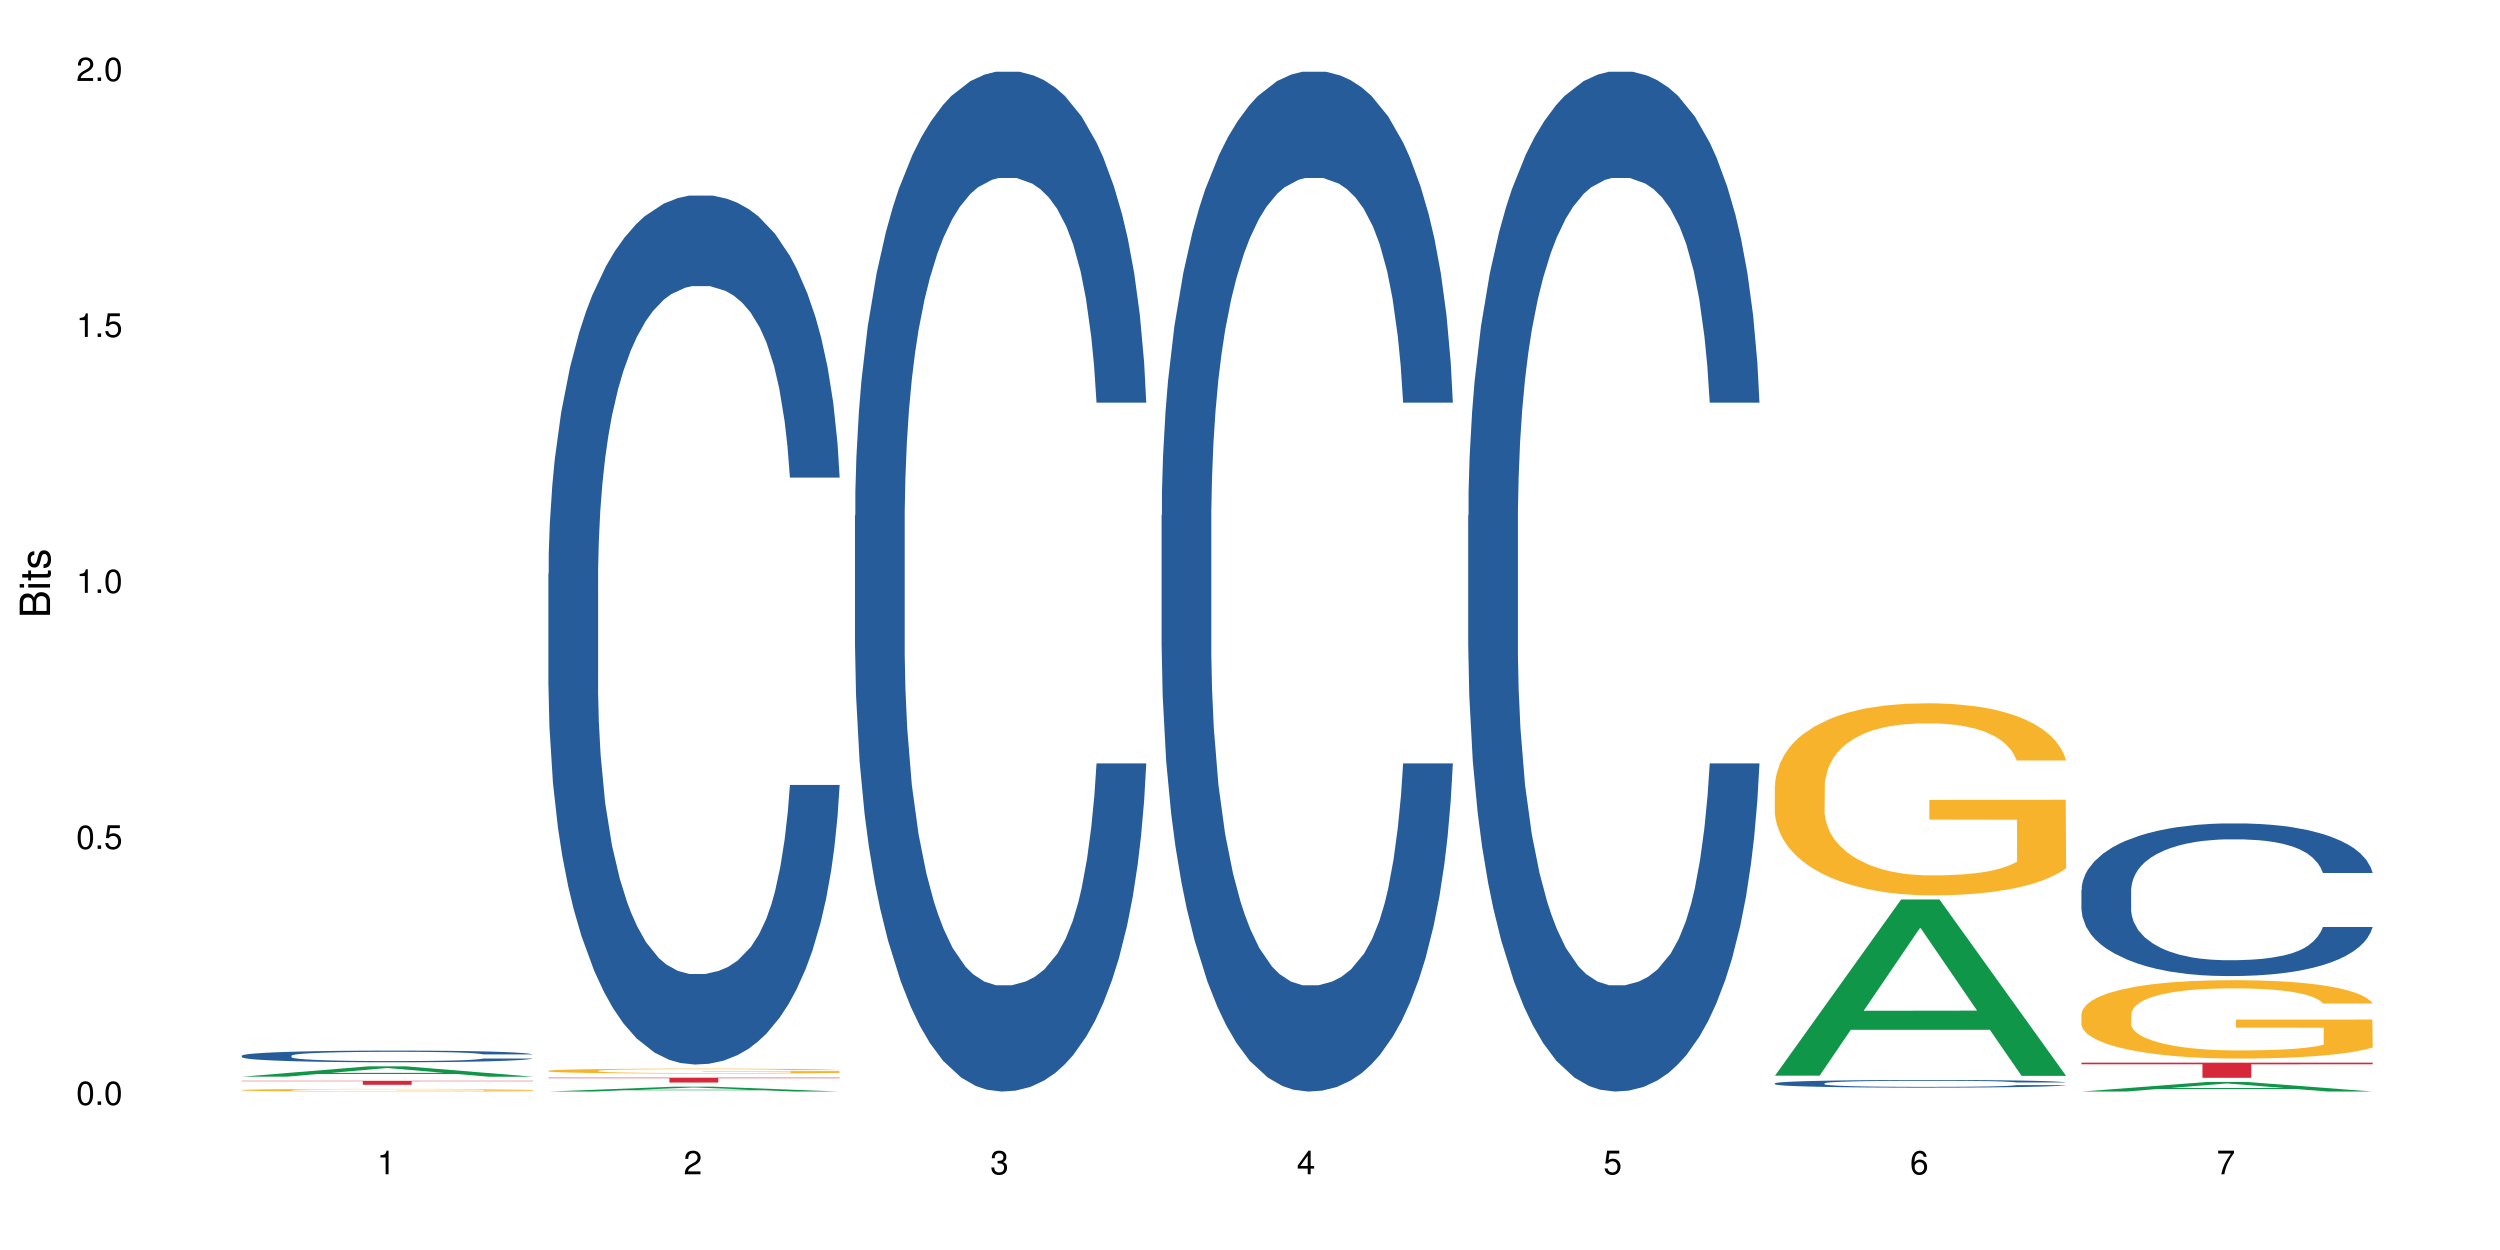 <?xml version="1.0" encoding="UTF-8"?>
<svg xmlns="http://www.w3.org/2000/svg" xmlns:xlink="http://www.w3.org/1999/xlink" width="720pt" height="360pt" viewBox="0 0 720 360" version="1.1">
<defs>
<g>
<symbol overflow="visible" id="glyph0-0">
<path style="stroke:none;" d=""/>
</symbol>
<symbol overflow="visible" id="glyph0-1">
<path style="stroke:none;" d="M 2.641 -6.797 C 2 -6.797 1.422 -6.531 1.078 -6.047 C 0.641 -5.453 0.406 -4.547 0.406 -3.297 C 0.406 -1 1.188 0.219 2.641 0.219 C 4.078 0.219 4.859 -1 4.859 -3.234 C 4.859 -4.562 4.656 -5.438 4.203 -6.047 C 3.844 -6.531 3.281 -6.797 2.641 -6.797 Z M 2.641 -6.047 C 3.547 -6.047 4 -5.125 4 -3.312 C 4 -1.375 3.562 -0.484 2.625 -0.484 C 1.734 -0.484 1.281 -1.422 1.281 -3.281 C 1.281 -5.141 1.734 -6.047 2.641 -6.047 Z M 2.641 -6.047 "/>
</symbol>
<symbol overflow="visible" id="glyph0-2">
<path style="stroke:none;" d="M 1.828 -1 L 0.828 -1 L 0.828 0 L 1.828 0 Z M 1.828 -1 "/>
</symbol>
<symbol overflow="visible" id="glyph0-3">
<path style="stroke:none;" d="M 4.562 -6.797 L 1.062 -6.797 L 0.547 -3.094 L 1.328 -3.094 C 1.719 -3.562 2.047 -3.734 2.578 -3.734 C 3.484 -3.734 4.062 -3.109 4.062 -2.094 C 4.062 -1.125 3.484 -0.531 2.578 -0.531 C 1.828 -0.531 1.375 -0.906 1.188 -1.672 L 0.328 -1.672 C 0.453 -1.109 0.547 -0.844 0.75 -0.594 C 1.125 -0.078 1.828 0.219 2.594 0.219 C 3.969 0.219 4.922 -0.781 4.922 -2.219 C 4.922 -3.562 4.031 -4.484 2.719 -4.484 C 2.25 -4.484 1.859 -4.359 1.469 -4.062 L 1.734 -5.969 L 4.562 -5.969 Z M 4.562 -6.797 "/>
</symbol>
<symbol overflow="visible" id="glyph0-4">
<path style="stroke:none;" d="M 2.484 -4.844 L 2.484 0 L 3.328 0 L 3.328 -6.797 L 2.766 -6.797 C 2.469 -5.75 2.281 -5.609 0.984 -5.453 L 0.984 -4.844 Z M 2.484 -4.844 "/>
</symbol>
<symbol overflow="visible" id="glyph0-5">
<path style="stroke:none;" d="M 4.859 -0.828 L 1.281 -0.828 C 1.359 -1.391 1.672 -1.75 2.5 -2.234 L 3.469 -2.75 C 4.406 -3.266 4.906 -3.969 4.906 -4.812 C 4.906 -5.375 4.672 -5.906 4.266 -6.266 C 3.859 -6.625 3.375 -6.797 2.719 -6.797 C 1.859 -6.797 1.219 -6.5 0.844 -5.922 C 0.609 -5.562 0.5 -5.125 0.484 -4.438 L 1.328 -4.438 C 1.359 -4.906 1.406 -5.188 1.531 -5.406 C 1.75 -5.812 2.188 -6.062 2.703 -6.062 C 3.469 -6.062 4.031 -5.516 4.031 -4.781 C 4.031 -4.25 3.719 -3.797 3.125 -3.438 L 2.234 -2.938 C 0.812 -2.141 0.406 -1.5 0.328 0 L 4.859 0 Z M 4.859 -0.828 "/>
</symbol>
<symbol overflow="visible" id="glyph0-6">
<path style="stroke:none;" d="M 2.125 -3.125 L 2.578 -3.125 C 3.516 -3.125 3.984 -2.703 3.984 -1.891 C 3.984 -1.031 3.469 -0.531 2.578 -0.531 C 1.656 -0.531 1.203 -0.984 1.156 -1.969 L 0.312 -1.969 C 0.344 -1.422 0.438 -1.078 0.609 -0.766 C 0.953 -0.109 1.625 0.219 2.547 0.219 C 3.953 0.219 4.859 -0.609 4.859 -1.906 C 4.859 -2.766 4.516 -3.25 3.703 -3.516 C 4.344 -3.766 4.656 -4.25 4.656 -4.938 C 4.656 -6.109 3.875 -6.797 2.578 -6.797 C 1.203 -6.797 0.484 -6.047 0.453 -4.609 L 1.297 -4.609 C 1.312 -5.016 1.344 -5.25 1.453 -5.453 C 1.641 -5.828 2.062 -6.062 2.594 -6.062 C 3.344 -6.062 3.797 -5.625 3.797 -4.906 C 3.797 -4.422 3.609 -4.141 3.25 -3.984 C 3.016 -3.891 2.719 -3.844 2.125 -3.844 Z M 2.125 -3.125 "/>
</symbol>
<symbol overflow="visible" id="glyph0-7">
<path style="stroke:none;" d="M 3.141 -1.625 L 3.141 0 L 3.984 0 L 3.984 -1.625 L 4.984 -1.625 L 4.984 -2.391 L 3.984 -2.391 L 3.984 -6.797 L 3.359 -6.797 L 0.266 -2.516 L 0.266 -1.625 Z M 3.141 -2.391 L 1 -2.391 L 3.141 -5.359 Z M 3.141 -2.391 "/>
</symbol>
<symbol overflow="visible" id="glyph0-8">
<path style="stroke:none;" d="M 4.781 -5.031 C 4.609 -6.141 3.891 -6.797 2.844 -6.797 C 2.094 -6.797 1.422 -6.438 1.031 -5.828 C 0.609 -5.172 0.406 -4.344 0.406 -3.094 C 0.406 -1.953 0.578 -1.234 0.984 -0.625 C 1.359 -0.078 1.953 0.219 2.703 0.219 C 3.984 0.219 4.922 -0.734 4.922 -2.078 C 4.922 -3.344 4.062 -4.234 2.844 -4.234 C 2.172 -4.234 1.641 -3.969 1.281 -3.469 C 1.281 -5.125 1.828 -6.047 2.797 -6.047 C 3.391 -6.047 3.797 -5.672 3.938 -5.031 Z M 2.734 -3.484 C 3.547 -3.484 4.062 -2.922 4.062 -2 C 4.062 -1.156 3.484 -0.531 2.703 -0.531 C 1.922 -0.531 1.328 -1.188 1.328 -2.047 C 1.328 -2.891 1.906 -3.484 2.734 -3.484 Z M 2.734 -3.484 "/>
</symbol>
<symbol overflow="visible" id="glyph0-9">
<path style="stroke:none;" d="M 4.984 -6.797 L 0.438 -6.797 L 0.438 -5.969 L 4.109 -5.969 C 2.5 -3.656 1.828 -2.234 1.328 0 L 2.219 0 C 2.594 -2.172 3.453 -4.047 4.984 -6.094 Z M 4.984 -6.797 "/>
</symbol>
<symbol overflow="visible" id="glyph1-0">
<path style="stroke:none;" d=""/>
</symbol>
<symbol overflow="visible" id="glyph1-1">
<path style="stroke:none;" d="M 0 -0.953 L 0 -4.891 C 0 -5.719 -0.234 -6.344 -0.734 -6.797 C -1.188 -7.234 -1.812 -7.469 -2.5 -7.469 C -3.547 -7.469 -4.188 -7 -4.625 -5.875 C -4.984 -6.672 -5.641 -7.094 -6.531 -7.094 C -7.156 -7.094 -7.734 -6.859 -8.141 -6.391 C -8.562 -5.938 -8.75 -5.344 -8.75 -4.5 L -8.75 -0.953 Z M -4.984 -2.062 L -7.766 -2.062 L -7.766 -4.219 C -7.766 -4.844 -7.688 -5.203 -7.453 -5.5 C -7.219 -5.812 -6.859 -5.969 -6.375 -5.969 C -5.906 -5.969 -5.531 -5.812 -5.297 -5.5 C -5.062 -5.203 -4.984 -4.844 -4.984 -4.219 Z M -0.984 -2.062 L -4 -2.062 L -4 -4.781 C -4 -5.328 -3.859 -5.688 -3.578 -5.953 C -3.297 -6.219 -2.922 -6.359 -2.484 -6.359 C -2.062 -6.359 -1.688 -6.219 -1.406 -5.953 C -1.109 -5.688 -0.984 -5.328 -0.984 -4.781 Z M -0.984 -2.062 "/>
</symbol>
<symbol overflow="visible" id="glyph1-2">
<path style="stroke:none;" d="M -6.281 -1.797 L -6.281 -0.797 L 0 -0.797 L 0 -1.797 Z M -8.75 -1.797 L -8.75 -0.797 L -7.484 -0.797 L -7.484 -1.797 Z M -8.75 -1.797 "/>
</symbol>
<symbol overflow="visible" id="glyph1-3">
<path style="stroke:none;" d="M -6.281 -3.047 L -6.281 -2.016 L -8.016 -2.016 L -8.016 -1.016 L -6.281 -1.016 L -6.281 -0.172 L -5.469 -0.172 L -5.469 -1.016 L -0.719 -1.016 C -0.078 -1.016 0.281 -1.453 0.281 -2.234 C 0.281 -2.469 0.25 -2.719 0.188 -3.047 L -0.641 -3.047 C -0.609 -2.922 -0.594 -2.766 -0.594 -2.562 C -0.594 -2.141 -0.719 -2.016 -1.156 -2.016 L -5.469 -2.016 L -5.469 -3.047 Z M -6.281 -3.047 "/>
</symbol>
<symbol overflow="visible" id="glyph1-4">
<path style="stroke:none;" d="M -4.531 -5.25 C -5.766 -5.25 -6.469 -4.422 -6.469 -2.969 C -6.469 -1.516 -5.719 -0.562 -4.547 -0.562 C -3.562 -0.562 -3.094 -1.062 -2.734 -2.562 L -2.516 -3.484 C -2.344 -4.188 -2.094 -4.469 -1.625 -4.469 C -1.047 -4.469 -0.641 -3.875 -0.641 -3 C -0.641 -2.453 -0.797 -2 -1.062 -1.75 C -1.25 -1.594 -1.422 -1.531 -1.875 -1.469 L -1.875 -0.406 C -0.422 -0.453 0.281 -1.266 0.281 -2.922 C 0.281 -4.5 -0.5 -5.516 -1.719 -5.516 C -2.656 -5.516 -3.172 -4.984 -3.469 -3.734 L -3.703 -2.766 C -3.891 -1.953 -4.156 -1.609 -4.594 -1.609 C -5.172 -1.609 -5.547 -2.125 -5.547 -2.938 C -5.547 -3.75 -5.203 -4.172 -4.531 -4.203 Z M -4.531 -5.25 "/>
</symbol>
</g>
</defs>
<g id="surface16768">
<rect x="0" y="0" width="720" height="360" style="fill:rgb(100%,100%,100%);fill-opacity:1;stroke:none;"/>
<path style=" stroke:none;fill-rule:nonzero;fill:rgb(6.275%,58.824%,28.235%);fill-opacity:1;" d="M 69.629 310.086 L 69.719 310.082 L 106.016 307.113 L 117.039 307.113 L 153.516 310.09 L 140.703 310.09 L 131.559 309.312 L 91.496 309.312 L 82.535 310.086 L 69.629 310.086 L 95.352 308.992 L 127.887 308.988 L 111.664 307.602 L 111.484 307.598 L 111.305 307.605 L 95.262 308.988 L 95.352 308.992 Z M 69.629 310.086 "/>
<path style=" stroke:none;fill-rule:nonzero;fill:rgb(14.51%,36.078%,60%);fill-opacity:1;" d="M 69.629 304.035 L 69.73 304.031 L 69.73 303.961 L 70.039 303.844 L 70.754 303.695 L 71.473 303.594 L 73.312 303.414 L 75.871 303.238 L 78.531 303.102 L 80.473 303.023 L 82.211 302.961 L 86.203 302.848 L 88.762 302.789 L 91.523 302.734 L 94.898 302.684 L 97.352 302.652 L 102.879 302.605 L 106.969 302.582 L 110.141 302.574 L 116.996 302.574 L 121.086 302.586 L 124.055 302.602 L 127.328 302.625 L 130.09 302.652 L 134.898 302.723 L 139.195 302.809 L 141.141 302.855 L 144.207 302.953 L 146.562 303.043 L 148.199 303.125 L 150.039 303.238 L 151.676 303.375 L 152.902 303.531 L 153.516 303.664 L 139.195 303.664 L 138.48 303.543 L 137.66 303.445 L 136.125 303.32 L 134.59 303.23 L 132.441 303.141 L 130.5 303.082 L 127.84 303.023 L 125.488 302.988 L 123.031 302.961 L 120.68 302.941 L 116.176 302.922 L 110.961 302.922 L 109.016 302.93 L 105.027 302.953 L 102.879 302.977 L 99.809 303.02 L 97.66 303.059 L 95.102 303.121 L 93.363 303.172 L 91.215 303.254 L 89.68 303.324 L 87.941 303.426 L 86.918 303.5 L 85.996 303.586 L 85.18 303.688 L 84.566 303.797 L 84.156 303.91 L 83.953 304.02 L 83.953 304.496 L 84.156 304.609 L 84.668 304.738 L 85.996 304.926 L 87.941 305.086 L 90.191 305.215 L 92.34 305.309 L 93.566 305.352 L 95.203 305.402 L 97.762 305.461 L 101.445 305.523 L 103.594 305.547 L 106.867 305.574 L 110.242 305.586 L 114.746 305.586 L 118.734 305.574 L 121.395 305.559 L 124.156 305.531 L 127.941 305.48 L 130.293 305.43 L 132.34 305.375 L 133.875 305.316 L 134.898 305.266 L 136.434 305.172 L 137.66 305.066 L 138.582 304.957 L 139.195 304.855 L 153.516 304.855 L 152.902 304.977 L 151.984 305.098 L 151.062 305.188 L 149.629 305.293 L 147.992 305.387 L 145.641 305.496 L 143.695 305.566 L 141.141 305.645 L 138.785 305.703 L 136.227 305.754 L 132.441 305.816 L 129.988 305.848 L 127.328 305.875 L 124.156 305.898 L 120.168 305.922 L 115.871 305.934 L 111.879 305.938 L 107.582 305.93 L 104.414 305.918 L 100.219 305.891 L 95 305.836 L 91.215 305.777 L 88.25 305.719 L 85.691 305.656 L 82.828 305.574 L 79.145 305.438 L 76.895 305.332 L 75.359 305.246 L 73.621 305.129 L 72.391 305.02 L 70.961 304.848 L 69.938 304.629 L 69.629 304.461 Z M 69.629 304.035 "/>
<path style=" stroke:none;fill-rule:nonzero;fill:rgb(96.863%,70.196%,16.863%);fill-opacity:1;" d="M 69.629 313.934 L 69.73 313.93 L 69.73 313.918 L 70.141 313.887 L 71.164 313.844 L 72.492 313.809 L 73.926 313.777 L 74.848 313.766 L 76.383 313.742 L 77.711 313.727 L 81.086 313.695 L 85.383 313.668 L 87.738 313.652 L 90.398 313.641 L 94.184 313.629 L 95.922 313.625 L 101.242 313.613 L 107.277 313.605 L 121.191 313.605 L 126.918 313.613 L 130.191 313.621 L 132.75 313.629 L 135.41 313.637 L 138.684 313.652 L 141.754 313.668 L 144.207 313.688 L 146.664 313.707 L 148.711 313.73 L 150.449 313.754 L 151.984 313.781 L 152.902 313.809 L 153.516 313.832 L 139.297 313.832 L 138.48 313.809 L 137.559 313.789 L 136.023 313.766 L 132.953 313.734 L 130.09 313.719 L 127.637 313.707 L 124.566 313.695 L 121.598 313.691 L 118.223 313.688 L 116.176 313.684 L 110.754 313.684 L 105.844 313.688 L 102.98 313.695 L 100.934 313.699 L 98.07 313.711 L 96.332 313.719 L 95.309 313.727 L 92.238 313.746 L 90.191 313.766 L 89.066 313.781 L 87.633 313.801 L 86.613 313.82 L 85.484 313.848 L 84.871 313.867 L 84.055 313.918 L 83.953 314.043 L 84.258 314.07 L 84.871 314.098 L 85.691 314.121 L 86.918 314.148 L 88.145 314.168 L 90.293 314.195 L 92.137 314.215 L 93.566 314.227 L 96.332 314.246 L 97.457 314.254 L 100.117 314.266 L 102.879 314.273 L 106.254 314.281 L 108.812 314.289 L 118.121 314.289 L 124.258 314.285 L 128.145 314.281 L 130.805 314.277 L 132.547 314.27 L 134.695 314.262 L 136.227 314.254 L 137.66 314.25 L 139.398 314.234 L 139.398 314.07 L 114.133 314.066 L 114.133 313.988 L 153.414 313.988 L 153.516 314.262 L 151.367 314.281 L 148.711 314.301 L 146.152 314.312 L 143.492 314.324 L 139.707 314.34 L 136.637 314.348 L 131.93 314.355 L 127.637 314.363 L 123.133 314.367 L 119.145 314.371 L 110.242 314.371 L 105.742 314.363 L 102.16 314.359 L 95.613 314.344 L 91.523 314.328 L 88.863 314.316 L 86.102 314.301 L 83.336 314.285 L 80.883 314.266 L 77.609 314.234 L 75.871 314.215 L 74.234 314.188 L 73.004 314.168 L 71.879 314.145 L 71.062 314.121 L 70.242 314.09 L 69.832 314.062 L 69.629 314.043 Z M 69.629 313.934 "/>
<path style=" stroke:none;fill-rule:nonzero;fill:rgb(83.922%,15.686%,22.353%);fill-opacity:1;" d="M 69.629 311.27 L 153.516 311.27 L 153.516 311.391 L 118.555 311.395 L 118.555 312.426 L 104.488 312.426 L 104.488 311.395 L 104.285 311.391 L 69.629 311.391 Z M 69.629 311.27 "/>
<path style=" stroke:none;fill-rule:nonzero;fill:rgb(6.275%,58.824%,28.235%);fill-opacity:1;" d="M 157.934 314.371 L 158.023 314.367 L 194.32 312.957 L 205.344 312.957 L 241.82 314.371 L 229.004 314.371 L 219.863 314 L 179.801 314 L 170.84 314.371 L 157.934 314.371 L 183.656 313.848 L 216.188 313.848 L 199.965 313.188 L 199.785 313.188 L 199.609 313.191 L 183.566 313.848 L 183.656 313.848 Z M 157.934 314.371 "/>
<path style=" stroke:none;fill-rule:nonzero;fill:rgb(14.51%,36.078%,60%);fill-opacity:1;" d="M 157.934 165.223 L 158.035 164.996 L 158.035 159.504 L 158.344 150.812 L 159.059 139.832 L 159.773 132.281 L 161.617 118.785 L 164.172 105.746 L 166.832 95.68 L 168.777 89.734 L 170.516 85.16 L 174.504 76.695 L 177.062 72.348 L 179.824 68.461 L 183.203 64.57 L 185.656 62.285 L 191.18 58.625 L 195.273 57.023 L 198.445 56.336 L 205.297 56.336 L 209.391 57.25 L 212.359 58.395 L 215.633 60.223 L 218.395 62.285 L 223.203 67.316 L 227.5 73.723 L 229.441 77.383 L 232.512 84.473 L 234.863 91.336 L 236.5 97.281 L 238.344 105.746 L 239.98 116.039 L 241.207 127.707 L 241.82 137.543 L 227.5 137.543 L 226.781 128.395 L 225.965 121.301 L 224.43 111.922 L 222.895 105.289 L 220.746 98.656 L 218.801 94.309 L 216.145 89.961 L 213.789 87.219 L 211.336 85.16 L 208.98 83.785 L 204.48 82.414 L 199.262 82.414 L 197.32 82.871 L 193.328 84.703 L 191.18 86.301 L 188.113 89.504 L 185.965 92.48 L 183.406 97.055 L 181.668 100.941 L 179.52 106.891 L 177.984 112.152 L 176.246 119.699 L 175.223 125.418 L 174.301 131.824 L 173.484 139.375 L 172.867 147.379 L 172.461 155.844 L 172.254 164.078 L 172.254 199.535 L 172.461 207.773 L 172.973 217.379 L 174.301 231.332 L 176.246 243.457 L 178.496 253.066 L 180.645 259.93 L 181.871 263.129 L 183.508 266.789 L 186.066 271.367 L 189.75 275.941 L 191.898 277.77 L 195.172 279.602 L 198.547 280.516 L 203.047 280.516 L 207.039 279.602 L 209.699 278.457 L 212.461 276.629 L 216.246 272.738 L 218.598 269.078 L 220.645 264.73 L 222.18 260.387 L 223.203 256.727 L 224.734 249.633 L 225.965 241.855 L 226.883 233.852 L 227.5 226.07 L 241.82 226.07 L 241.207 235.223 L 240.285 244.145 L 239.367 250.777 L 237.934 258.785 L 236.297 265.875 L 233.945 273.883 L 232 279.145 L 229.441 284.863 L 227.09 289.207 L 224.531 293.098 L 220.746 297.672 L 218.293 299.961 L 215.633 302.02 L 212.461 303.848 L 208.469 305.449 L 204.172 306.367 L 200.184 306.594 L 195.887 306.137 L 192.715 305.223 L 188.52 303.164 L 183.305 299.047 L 179.52 294.699 L 176.551 290.352 L 173.992 285.777 L 171.129 279.602 L 167.445 269.535 L 165.195 261.758 L 163.66 255.352 L 161.922 246.43 L 160.695 238.426 L 159.262 225.613 L 158.238 209.375 L 157.934 196.793 Z M 157.934 165.223 "/>
<path style=" stroke:none;fill-rule:nonzero;fill:rgb(96.863%,70.196%,16.863%);fill-opacity:1;" d="M 157.934 308.379 L 158.035 308.379 L 158.035 308.352 L 158.445 308.293 L 159.469 308.215 L 160.797 308.148 L 162.23 308.098 L 163.148 308.07 L 164.684 308.031 L 166.016 308.004 L 169.391 307.945 L 173.688 307.891 L 176.039 307.867 L 178.699 307.844 L 182.484 307.82 L 184.223 307.812 L 189.543 307.789 L 195.578 307.777 L 202.23 307.773 L 205.297 307.773 L 209.492 307.781 L 215.223 307.793 L 218.496 307.809 L 221.055 307.82 L 223.715 307.836 L 226.988 307.863 L 230.055 307.895 L 232.512 307.926 L 234.965 307.965 L 237.012 308.004 L 238.75 308.051 L 240.285 308.105 L 241.207 308.148 L 241.82 308.195 L 227.602 308.195 L 226.781 308.148 L 225.863 308.113 L 224.328 308.07 L 222.793 308.039 L 221.258 308.016 L 218.395 307.984 L 215.938 307.961 L 212.867 307.945 L 209.902 307.934 L 206.527 307.926 L 204.48 307.922 L 199.059 307.922 L 194.148 307.93 L 191.285 307.941 L 189.238 307.953 L 186.371 307.973 L 184.633 307.988 L 183.609 307.996 L 180.543 308.035 L 178.496 308.074 L 177.371 308.098 L 175.938 308.137 L 174.914 308.172 L 173.789 308.223 L 173.176 308.262 L 172.355 308.348 L 172.254 308.582 L 172.562 308.629 L 173.176 308.684 L 173.992 308.73 L 175.223 308.777 L 176.449 308.816 L 178.598 308.867 L 180.438 308.898 L 181.871 308.922 L 184.633 308.957 L 185.758 308.969 L 188.418 308.992 L 191.18 309.008 L 194.559 309.023 L 197.113 309.031 L 201.207 309.039 L 206.426 309.039 L 212.562 309.031 L 216.449 309.02 L 219.109 309.012 L 220.848 309 L 222.996 308.988 L 224.531 308.977 L 225.965 308.961 L 227.703 308.938 L 227.703 308.629 L 202.434 308.629 L 202.434 308.484 L 241.719 308.484 L 241.82 308.988 L 239.672 309.023 L 237.012 309.055 L 234.453 309.082 L 231.797 309.105 L 228.012 309.129 L 224.941 309.145 L 220.234 309.16 L 215.938 309.172 L 211.438 309.18 L 207.445 309.184 L 202.742 309.188 L 198.547 309.184 L 194.047 309.176 L 190.465 309.164 L 187.191 309.152 L 183.918 309.137 L 179.824 309.109 L 177.164 309.086 L 174.402 309.059 L 171.641 309.027 L 169.188 308.992 L 167.551 308.965 L 165.914 308.934 L 164.172 308.895 L 162.535 308.852 L 161.309 308.812 L 160.184 308.766 L 159.363 308.723 L 158.547 308.668 L 158.137 308.621 L 157.934 308.578 Z M 157.934 308.379 "/>
<path style=" stroke:none;fill-rule:nonzero;fill:rgb(83.922%,15.686%,22.353%);fill-opacity:1;" d="M 157.934 310.367 L 241.82 310.367 L 241.82 310.516 L 206.859 310.52 L 206.859 311.777 L 192.793 311.777 L 192.793 310.52 L 192.59 310.516 L 157.934 310.516 Z M 157.934 310.367 "/>
<path style=" stroke:none;fill-rule:nonzero;fill:rgb(14.51%,36.078%,60%);fill-opacity:1;" d="M 246.234 148.457 L 246.34 148.188 L 246.34 141.742 L 246.645 131.543 L 247.359 118.656 L 248.078 109.797 L 249.918 93.957 L 252.477 78.652 L 255.137 66.84 L 257.078 59.859 L 258.82 54.492 L 262.809 44.559 L 265.367 39.457 L 268.129 34.891 L 271.504 30.328 L 273.961 27.645 L 279.484 23.348 L 283.578 21.469 L 286.746 20.664 L 293.602 20.664 L 297.695 21.738 L 300.66 23.078 L 303.934 25.227 L 306.695 27.645 L 311.504 33.551 L 315.801 41.066 L 317.746 45.363 L 320.812 53.684 L 323.168 61.738 L 324.805 68.719 L 326.645 78.652 L 328.281 90.734 L 329.512 104.426 L 330.125 115.969 L 315.801 115.969 L 315.086 105.23 L 314.266 96.91 L 312.734 85.902 L 311.199 78.117 L 309.051 70.332 L 307.105 65.23 L 304.445 60.129 L 302.094 56.906 L 299.637 54.492 L 297.285 52.879 L 292.785 51.27 L 287.566 51.27 L 285.621 51.805 L 281.633 53.953 L 279.484 55.832 L 276.414 59.59 L 274.266 63.082 L 271.711 68.449 L 269.969 73.016 L 267.82 79.996 L 266.289 86.172 L 264.547 95.031 L 263.523 101.742 L 262.605 109.258 L 261.785 118.117 L 261.172 127.516 L 260.762 137.449 L 260.559 147.113 L 260.559 188.727 L 260.762 198.391 L 261.273 209.668 L 262.605 226.043 L 264.547 240.273 L 266.797 251.547 L 268.945 259.602 L 270.176 263.359 L 271.812 267.656 L 274.367 273.027 L 278.051 278.395 L 280.199 280.543 L 283.473 282.691 L 286.852 283.766 L 291.352 283.766 L 295.34 282.691 L 298 281.348 L 300.762 279.199 L 304.547 274.637 L 306.902 270.34 L 308.949 265.242 L 310.48 260.141 L 311.504 255.844 L 313.039 247.52 L 314.266 238.395 L 315.188 228.996 L 315.801 219.867 L 330.125 219.867 L 329.512 230.609 L 328.59 241.078 L 327.668 248.863 L 326.238 258.262 L 324.602 266.582 L 322.246 275.98 L 320.305 282.152 L 317.746 288.867 L 315.391 293.969 L 312.836 298.531 L 309.051 303.898 L 306.594 306.586 L 303.934 309 L 300.762 311.148 L 296.773 313.027 L 292.477 314.102 L 288.488 314.371 L 284.191 313.832 L 281.02 312.762 L 276.824 310.344 L 271.605 305.512 L 267.82 300.41 L 264.855 295.309 L 262.297 289.941 L 259.434 282.691 L 255.75 270.879 L 253.5 261.75 L 251.965 254.234 L 250.227 243.762 L 248.996 234.367 L 247.566 219.332 L 246.543 200.27 L 246.234 185.504 Z M 246.234 148.457 "/>
<path style=" stroke:none;fill-rule:nonzero;fill:rgb(14.51%,36.078%,60%);fill-opacity:1;" d="M 334.539 148.457 L 334.641 148.188 L 334.641 141.742 L 334.949 131.543 L 335.664 118.656 L 336.379 109.797 L 338.223 93.957 L 340.781 78.652 L 343.441 66.84 L 345.383 59.859 L 347.121 54.492 L 351.113 44.559 L 353.668 39.457 L 356.434 34.891 L 359.809 30.328 L 362.262 27.645 L 367.789 23.348 L 371.879 21.469 L 375.051 20.664 L 381.906 20.664 L 385.996 21.738 L 388.965 23.078 L 392.238 25.227 L 395 27.645 L 399.809 33.551 L 404.105 41.066 L 406.047 45.363 L 409.117 53.684 L 411.469 61.738 L 413.109 68.719 L 414.949 78.652 L 416.586 90.734 L 417.812 104.426 L 418.426 115.969 L 404.105 115.969 L 403.391 105.23 L 402.57 96.91 L 401.035 85.902 L 399.5 78.117 L 397.352 70.332 L 395.41 65.23 L 392.75 60.129 L 390.395 56.906 L 387.941 54.492 L 385.59 52.879 L 381.086 51.27 L 375.871 51.27 L 373.926 51.805 L 369.938 53.953 L 367.789 55.832 L 364.719 59.59 L 362.57 63.082 L 360.012 68.449 L 358.273 73.016 L 356.125 79.996 L 354.59 86.172 L 352.852 95.031 L 351.828 101.742 L 350.906 109.258 L 350.09 118.117 L 349.477 127.516 L 349.066 137.449 L 348.863 147.113 L 348.863 188.727 L 349.066 198.391 L 349.578 209.668 L 350.906 226.043 L 352.852 240.273 L 355.102 251.547 L 357.25 259.602 L 358.477 263.359 L 360.113 267.656 L 362.672 273.027 L 366.355 278.395 L 368.504 280.543 L 371.777 282.691 L 375.152 283.766 L 379.656 283.766 L 383.645 282.691 L 386.305 281.348 L 389.066 279.199 L 392.852 274.637 L 395.203 270.34 L 397.25 265.242 L 398.785 260.141 L 399.809 255.844 L 401.344 247.52 L 402.57 238.395 L 403.492 228.996 L 404.105 219.867 L 418.426 219.867 L 417.812 230.609 L 416.895 241.078 L 415.973 248.863 L 414.539 258.262 L 412.902 266.582 L 410.551 275.98 L 408.605 282.152 L 406.047 288.867 L 403.695 293.969 L 401.137 298.531 L 397.352 303.898 L 394.898 306.586 L 392.238 309 L 389.066 311.148 L 385.078 313.027 L 380.781 314.102 L 376.789 314.371 L 372.492 313.832 L 369.32 312.762 L 365.129 310.344 L 359.91 305.512 L 356.125 300.41 L 353.16 295.309 L 350.602 289.941 L 347.734 282.691 L 344.055 270.879 L 341.801 261.75 L 340.27 254.234 L 338.527 243.762 L 337.301 234.367 L 335.867 219.332 L 334.848 200.27 L 334.539 185.504 Z M 334.539 148.457 "/>
<path style=" stroke:none;fill-rule:nonzero;fill:rgb(14.51%,36.078%,60%);fill-opacity:1;" d="M 422.844 148.457 L 422.945 148.188 L 422.945 141.742 L 423.25 131.543 L 423.969 118.656 L 424.684 109.797 L 426.523 93.957 L 429.082 78.652 L 431.742 66.84 L 433.688 59.859 L 435.426 54.492 L 439.414 44.559 L 441.973 39.457 L 444.734 34.891 L 448.109 30.328 L 450.566 27.645 L 456.09 23.348 L 460.184 21.469 L 463.355 20.664 L 470.207 20.664 L 474.301 21.738 L 477.266 23.078 L 480.543 25.227 L 483.305 27.645 L 488.113 33.551 L 492.406 41.066 L 494.352 45.363 L 497.422 53.684 L 499.773 61.738 L 501.41 68.719 L 503.254 78.652 L 504.891 90.734 L 506.117 104.426 L 506.73 115.969 L 492.406 115.969 L 491.691 105.23 L 490.875 96.91 L 489.34 85.902 L 487.805 78.117 L 485.656 70.332 L 483.711 65.23 L 481.051 60.129 L 478.699 56.906 L 476.246 54.492 L 473.891 52.879 L 469.391 51.27 L 464.172 51.27 L 462.23 51.805 L 458.238 53.953 L 456.09 55.832 L 453.023 59.59 L 450.875 63.082 L 448.316 68.449 L 446.578 73.016 L 444.43 79.996 L 442.895 86.172 L 441.156 95.031 L 440.133 101.742 L 439.211 109.258 L 438.391 118.117 L 437.777 127.516 L 437.371 137.449 L 437.164 147.113 L 437.164 188.727 L 437.371 198.391 L 437.883 209.668 L 439.211 226.043 L 441.156 240.273 L 443.406 251.547 L 445.555 259.602 L 446.781 263.359 L 448.418 267.656 L 450.977 273.027 L 454.66 278.395 L 456.809 280.543 L 460.082 282.691 L 463.457 283.766 L 467.957 283.766 L 471.949 282.691 L 474.609 281.348 L 477.371 279.199 L 481.156 274.637 L 483.508 270.34 L 485.555 265.242 L 487.09 260.141 L 488.113 255.844 L 489.645 247.52 L 490.875 238.395 L 491.793 228.996 L 492.406 219.867 L 506.73 219.867 L 506.117 230.609 L 505.195 241.078 L 504.273 248.863 L 502.844 258.262 L 501.207 266.582 L 498.852 275.98 L 496.91 282.152 L 494.352 288.867 L 492 293.969 L 489.441 298.531 L 485.656 303.898 L 483.199 306.586 L 480.543 309 L 477.371 311.148 L 473.379 313.027 L 469.082 314.102 L 465.094 314.371 L 460.797 313.832 L 457.625 312.762 L 453.43 310.344 L 448.215 305.512 L 444.43 300.41 L 441.461 295.309 L 438.902 289.941 L 436.039 282.691 L 432.355 270.879 L 430.105 261.75 L 428.57 254.234 L 426.832 243.762 L 425.605 234.367 L 424.172 219.332 L 423.148 200.27 L 422.844 185.504 Z M 422.844 148.457 "/>
<path style=" stroke:none;fill-rule:nonzero;fill:rgb(6.275%,58.824%,28.235%);fill-opacity:1;" d="M 511.145 309.801 L 511.234 309.754 L 547.531 259.047 L 558.559 259.047 L 595.035 309.852 L 582.219 309.852 L 573.074 296.59 L 533.016 296.59 L 524.051 309.801 L 511.145 309.801 L 536.867 291.102 L 569.402 291.055 L 553.18 267.348 L 553 267.297 L 552.82 267.441 L 536.777 291.055 L 536.867 291.102 Z M 511.145 309.801 "/>
<path style=" stroke:none;fill-rule:nonzero;fill:rgb(14.51%,36.078%,60%);fill-opacity:1;" d="M 511.145 311.992 L 511.246 311.988 L 511.246 311.941 L 511.555 311.863 L 512.27 311.766 L 512.988 311.699 L 514.828 311.582 L 517.387 311.465 L 520.047 311.379 L 521.988 311.324 L 523.73 311.285 L 527.719 311.211 L 530.277 311.172 L 533.039 311.137 L 536.414 311.102 L 538.871 311.082 L 544.395 311.051 L 548.484 311.035 L 551.656 311.031 L 558.512 311.031 L 562.605 311.039 L 565.57 311.047 L 568.844 311.062 L 571.605 311.082 L 576.414 311.125 L 580.711 311.184 L 582.656 311.215 L 585.723 311.277 L 588.078 311.34 L 589.715 311.391 L 591.555 311.465 L 593.191 311.559 L 594.422 311.66 L 595.035 311.746 L 580.711 311.746 L 579.996 311.668 L 579.176 311.605 L 577.641 311.52 L 576.109 311.461 L 573.961 311.402 L 572.016 311.367 L 569.355 311.328 L 567.004 311.301 L 564.547 311.285 L 562.195 311.273 L 557.691 311.262 L 552.477 311.262 L 550.531 311.266 L 546.543 311.281 L 544.395 311.293 L 541.324 311.324 L 539.176 311.348 L 536.617 311.391 L 534.879 311.426 L 532.73 311.477 L 531.195 311.523 L 529.457 311.59 L 528.434 311.641 L 527.516 311.695 L 526.695 311.762 L 526.082 311.836 L 525.672 311.91 L 525.469 311.98 L 525.469 312.293 L 525.672 312.367 L 526.184 312.453 L 527.516 312.574 L 529.457 312.684 L 531.707 312.77 L 533.855 312.828 L 535.086 312.855 L 536.723 312.891 L 539.277 312.93 L 542.961 312.969 L 545.109 312.984 L 548.383 313.004 L 551.762 313.012 L 556.262 313.012 L 560.25 313.004 L 562.91 312.992 L 565.672 312.977 L 569.457 312.941 L 571.812 312.91 L 573.855 312.871 L 575.391 312.832 L 576.414 312.801 L 577.949 312.738 L 579.176 312.668 L 580.098 312.598 L 580.711 312.527 L 595.035 312.527 L 594.422 312.609 L 593.5 312.688 L 592.578 312.746 L 591.145 312.816 L 589.508 312.883 L 587.156 312.953 L 585.211 313 L 582.656 313.047 L 580.301 313.086 L 577.746 313.121 L 573.961 313.16 L 571.504 313.184 L 568.844 313.199 L 565.672 313.215 L 561.684 313.23 L 557.387 313.238 L 553.398 313.242 L 549.102 313.238 L 545.93 313.227 L 541.734 313.211 L 536.516 313.176 L 532.73 313.137 L 529.766 313.098 L 527.207 313.059 L 524.344 313.004 L 520.66 312.914 L 518.41 312.844 L 516.875 312.789 L 515.137 312.711 L 513.906 312.637 L 512.477 312.523 L 511.453 312.383 L 511.145 312.27 Z M 511.145 311.992 "/>
<path style=" stroke:none;fill-rule:nonzero;fill:rgb(96.863%,70.196%,16.863%);fill-opacity:1;" d="M 511.145 226.238 L 511.246 226.188 L 511.246 225.176 L 511.656 222.902 L 512.68 219.77 L 514.012 217.191 L 515.441 215.172 L 516.363 214.109 L 517.898 212.594 L 519.227 211.484 L 522.605 209.211 L 526.898 207.09 L 529.254 206.18 L 531.914 205.32 L 535.699 204.359 L 537.438 204.008 L 542.758 203.199 L 548.793 202.691 L 555.441 202.539 L 558.512 202.59 L 562.707 202.793 L 568.434 203.348 L 571.707 203.855 L 574.266 204.359 L 576.926 205.016 L 580.199 206.027 L 583.27 207.238 L 585.723 208.453 L 588.18 209.969 L 590.227 211.586 L 591.965 213.352 L 593.5 215.477 L 594.422 217.242 L 595.035 219.012 L 580.812 219.012 L 579.996 217.242 L 579.074 215.879 L 577.539 214.211 L 576.004 213 L 574.473 212.039 L 571.605 210.727 L 569.152 209.918 L 566.082 209.211 L 563.117 208.754 L 559.738 208.453 L 557.691 208.352 L 552.27 208.352 L 547.359 208.703 L 544.496 209.109 L 542.449 209.512 L 539.586 210.27 L 537.848 210.879 L 536.824 211.281 L 533.754 212.848 L 531.707 214.262 L 530.582 215.223 L 529.152 216.738 L 528.129 218.102 L 527.004 220.125 L 526.391 221.641 L 525.57 225.074 L 525.469 234.168 L 525.773 236.09 L 526.391 238.16 L 527.207 239.98 L 528.434 241.898 L 529.664 243.363 L 531.812 245.336 L 533.652 246.648 L 535.086 247.508 L 537.848 248.871 L 538.973 249.328 L 541.633 250.238 L 544.395 250.945 L 547.77 251.551 L 550.328 251.852 L 554.418 252.105 L 559.637 252.105 L 565.773 251.805 L 569.664 251.398 L 572.324 250.996 L 574.062 250.641 L 576.211 250.086 L 577.746 249.578 L 579.176 249.023 L 580.914 248.164 L 580.914 236.09 L 555.648 236.039 L 555.648 230.379 L 594.93 230.328 L 595.035 250.086 L 592.887 251.449 L 590.227 252.762 L 587.668 253.773 L 585.008 254.633 L 581.223 255.594 L 578.152 256.199 L 573.449 256.906 L 569.152 257.359 L 564.648 257.664 L 560.66 257.816 L 555.953 257.867 L 551.762 257.766 L 547.258 257.461 L 543.68 257.059 L 540.402 256.551 L 537.129 255.895 L 533.039 254.836 L 530.379 253.977 L 527.617 252.914 L 524.855 251.652 L 522.398 250.285 L 520.762 249.227 L 519.125 248.012 L 517.387 246.496 L 515.75 244.781 L 514.523 243.215 L 513.395 241.445 L 512.578 239.777 L 511.758 237.504 L 511.352 235.684 L 511.145 234.117 Z M 511.145 226.238 "/>
<path style=" stroke:none;fill-rule:nonzero;fill:rgb(6.275%,58.824%,28.235%);fill-opacity:1;" d="M 599.449 314.367 L 599.539 314.367 L 635.836 311.59 L 646.859 311.59 L 683.336 314.371 L 670.52 314.371 L 661.379 313.645 L 621.316 313.645 L 612.355 314.367 L 599.449 314.367 L 625.172 313.344 L 657.703 313.344 L 641.484 312.047 L 641.305 312.043 L 641.125 312.051 L 625.082 313.344 L 625.172 313.344 Z M 599.449 314.367 "/>
<path style=" stroke:none;fill-rule:nonzero;fill:rgb(14.51%,36.078%,60%);fill-opacity:1;" d="M 599.449 256.281 L 599.551 256.242 L 599.551 255.277 L 599.859 253.75 L 600.574 251.824 L 601.289 250.496 L 603.133 248.125 L 605.688 245.836 L 608.348 244.066 L 610.293 243.023 L 612.031 242.219 L 616.023 240.734 L 618.578 239.969 L 621.34 239.285 L 624.719 238.605 L 627.172 238.203 L 632.695 237.559 L 636.789 237.277 L 639.961 237.156 L 646.816 237.156 L 650.906 237.316 L 653.875 237.52 L 657.148 237.84 L 659.91 238.203 L 664.719 239.086 L 669.016 240.211 L 670.957 240.855 L 674.027 242.098 L 676.379 243.305 L 678.016 244.348 L 679.859 245.836 L 681.496 247.645 L 682.723 249.691 L 683.336 251.422 L 669.016 251.422 L 668.297 249.812 L 667.48 248.566 L 665.945 246.922 L 664.41 245.754 L 662.262 244.59 L 660.32 243.828 L 657.66 243.062 L 655.305 242.582 L 652.852 242.219 L 650.496 241.98 L 645.996 241.738 L 640.777 241.738 L 638.836 241.816 L 634.844 242.141 L 632.695 242.422 L 629.629 242.984 L 627.48 243.504 L 624.922 244.309 L 623.184 244.992 L 621.035 246.035 L 619.5 246.961 L 617.762 248.285 L 616.738 249.293 L 615.816 250.418 L 615 251.742 L 614.387 253.148 L 613.977 254.637 L 613.77 256.082 L 613.77 262.309 L 613.977 263.758 L 614.488 265.445 L 615.816 267.895 L 617.762 270.023 L 620.012 271.711 L 622.16 272.918 L 623.387 273.48 L 625.023 274.121 L 627.582 274.926 L 631.266 275.73 L 633.414 276.051 L 636.688 276.371 L 640.062 276.531 L 644.562 276.531 L 648.555 276.371 L 651.215 276.172 L 653.977 275.852 L 657.762 275.168 L 660.113 274.523 L 662.16 273.762 L 663.695 272.996 L 664.719 272.355 L 666.254 271.109 L 667.48 269.742 L 668.402 268.336 L 669.016 266.969 L 683.336 266.969 L 682.723 268.578 L 681.801 270.145 L 680.883 271.309 L 679.449 272.715 L 677.812 273.961 L 675.461 275.367 L 673.516 276.293 L 670.957 277.297 L 668.605 278.059 L 666.047 278.742 L 662.262 279.547 L 659.809 279.949 L 657.148 280.309 L 653.977 280.633 L 649.988 280.914 L 645.691 281.074 L 641.699 281.113 L 637.402 281.031 L 634.23 280.871 L 630.039 280.512 L 624.82 279.789 L 621.035 279.023 L 618.066 278.262 L 615.512 277.457 L 612.645 276.371 L 608.965 274.605 L 606.711 273.238 L 605.18 272.113 L 603.438 270.547 L 602.211 269.141 L 600.777 266.891 L 599.754 264.039 L 599.449 261.828 Z M 599.449 256.281 "/>
<path style=" stroke:none;fill-rule:nonzero;fill:rgb(96.863%,70.196%,16.863%);fill-opacity:1;" d="M 599.449 291.961 L 599.551 291.941 L 599.551 291.527 L 599.961 290.602 L 600.984 289.324 L 602.312 288.273 L 603.746 287.445 L 604.668 287.016 L 606.199 286.395 L 607.531 285.941 L 610.906 285.016 L 615.203 284.148 L 617.555 283.777 L 620.215 283.426 L 624 283.035 L 625.742 282.891 L 631.059 282.562 L 637.098 282.355 L 643.746 282.293 L 646.816 282.312 L 651.008 282.395 L 656.738 282.621 L 660.012 282.828 L 662.57 283.035 L 665.23 283.305 L 668.504 283.715 L 671.57 284.211 L 674.027 284.703 L 676.484 285.324 L 678.527 285.984 L 680.27 286.703 L 681.801 287.57 L 682.723 288.293 L 683.336 289.016 L 669.117 289.016 L 668.297 288.293 L 667.379 287.734 L 665.844 287.055 L 664.309 286.559 L 662.773 286.168 L 659.91 285.633 L 657.453 285.305 L 654.387 285.016 L 651.418 284.828 L 648.043 284.703 L 645.996 284.664 L 640.574 284.664 L 635.664 284.809 L 632.801 284.973 L 630.754 285.137 L 627.891 285.445 L 626.148 285.695 L 625.125 285.859 L 622.059 286.5 L 620.012 287.074 L 618.887 287.469 L 617.453 288.086 L 616.43 288.645 L 615.305 289.469 L 614.691 290.086 L 613.875 291.488 L 613.77 295.199 L 614.078 295.984 L 614.691 296.828 L 615.512 297.57 L 616.738 298.352 L 617.965 298.953 L 620.113 299.754 L 621.957 300.293 L 623.387 300.641 L 626.148 301.199 L 627.273 301.383 L 629.934 301.754 L 632.695 302.043 L 636.074 302.293 L 638.629 302.414 L 642.723 302.52 L 647.941 302.52 L 654.078 302.395 L 657.965 302.23 L 660.625 302.066 L 662.363 301.922 L 664.512 301.695 L 666.047 301.488 L 667.48 301.262 L 669.219 300.91 L 669.219 295.984 L 643.949 295.961 L 643.949 293.652 L 683.234 293.633 L 683.336 301.695 L 681.188 302.25 L 678.527 302.785 L 675.973 303.199 L 673.312 303.551 L 669.527 303.941 L 666.457 304.188 L 661.75 304.477 L 657.453 304.664 L 652.953 304.785 L 648.965 304.848 L 644.258 304.867 L 640.062 304.828 L 635.562 304.703 L 631.98 304.539 L 628.707 304.332 L 625.434 304.062 L 621.34 303.633 L 618.684 303.281 L 615.918 302.848 L 613.156 302.332 L 610.703 301.777 L 609.066 301.344 L 607.43 300.848 L 605.688 300.23 L 604.051 299.527 L 602.824 298.891 L 601.699 298.168 L 600.883 297.488 L 600.062 296.559 L 599.652 295.816 L 599.449 295.18 Z M 599.449 291.961 "/>
<path style=" stroke:none;fill-rule:nonzero;fill:rgb(83.922%,15.686%,22.353%);fill-opacity:1;" d="M 599.449 306.047 L 683.336 306.047 L 683.336 306.516 L 648.375 306.52 L 648.375 310.41 L 634.309 310.41 L 634.309 306.523 L 634.105 306.516 L 599.449 306.516 Z M 599.449 306.047 "/>
<g style="fill:rgb(0%,0%,0%);fill-opacity:1;">
  <use xlink:href="#glyph0-1" x="21.957" y="318.198"/>
  <use xlink:href="#glyph0-2" x="27.291" y="318.198"/>
  <use xlink:href="#glyph0-1" x="29.958" y="318.198"/>
</g>
<g style="fill:rgb(0%,0%,0%);fill-opacity:1;">
  <use xlink:href="#glyph0-1" x="21.957" y="244.476"/>
  <use xlink:href="#glyph0-2" x="27.291" y="244.476"/>
  <use xlink:href="#glyph0-3" x="29.958" y="244.476"/>
</g>
<g style="fill:rgb(0%,0%,0%);fill-opacity:1;">
  <use xlink:href="#glyph0-4" x="21.957" y="170.753"/>
  <use xlink:href="#glyph0-2" x="27.291" y="170.753"/>
  <use xlink:href="#glyph0-1" x="29.958" y="170.753"/>
</g>
<g style="fill:rgb(0%,0%,0%);fill-opacity:1;">
  <use xlink:href="#glyph0-4" x="21.957" y="97.034"/>
  <use xlink:href="#glyph0-2" x="27.291" y="97.034"/>
  <use xlink:href="#glyph0-3" x="29.958" y="97.034"/>
</g>
<g style="fill:rgb(0%,0%,0%);fill-opacity:1;">
  <use xlink:href="#glyph0-5" x="21.957" y="23.312"/>
  <use xlink:href="#glyph0-2" x="27.291" y="23.312"/>
  <use xlink:href="#glyph0-1" x="29.958" y="23.312"/>
</g>
<g style="fill:rgb(0%,0%,0%);fill-opacity:1;">
  <use xlink:href="#glyph0-4" x="108.574" y="338.19"/>
</g>
<g style="fill:rgb(0%,0%,0%);fill-opacity:1;">
  <use xlink:href="#glyph0-5" x="196.875" y="338.19"/>
</g>
<g style="fill:rgb(0%,0%,0%);fill-opacity:1;">
  <use xlink:href="#glyph0-6" x="285.18" y="338.19"/>
</g>
<g style="fill:rgb(0%,0%,0%);fill-opacity:1;">
  <use xlink:href="#glyph0-7" x="373.484" y="338.19"/>
</g>
<g style="fill:rgb(0%,0%,0%);fill-opacity:1;">
  <use xlink:href="#glyph0-3" x="461.785" y="338.19"/>
</g>
<g style="fill:rgb(0%,0%,0%);fill-opacity:1;">
  <use xlink:href="#glyph0-8" x="550.09" y="338.19"/>
</g>
<g style="fill:rgb(0%,0%,0%);fill-opacity:1;">
  <use xlink:href="#glyph0-9" x="638.395" y="338.19"/>
</g>
<g style="fill:rgb(0%,0%,0%);fill-opacity:1;">
  <use xlink:href="#glyph1-1" x="14.412" y="178.016"/>
  <use xlink:href="#glyph1-2" x="14.412" y="170.012"/>
  <use xlink:href="#glyph1-3" x="14.412" y="167.348"/>
  <use xlink:href="#glyph1-4" x="14.412" y="164.012"/>
</g>
</g>
</svg>
